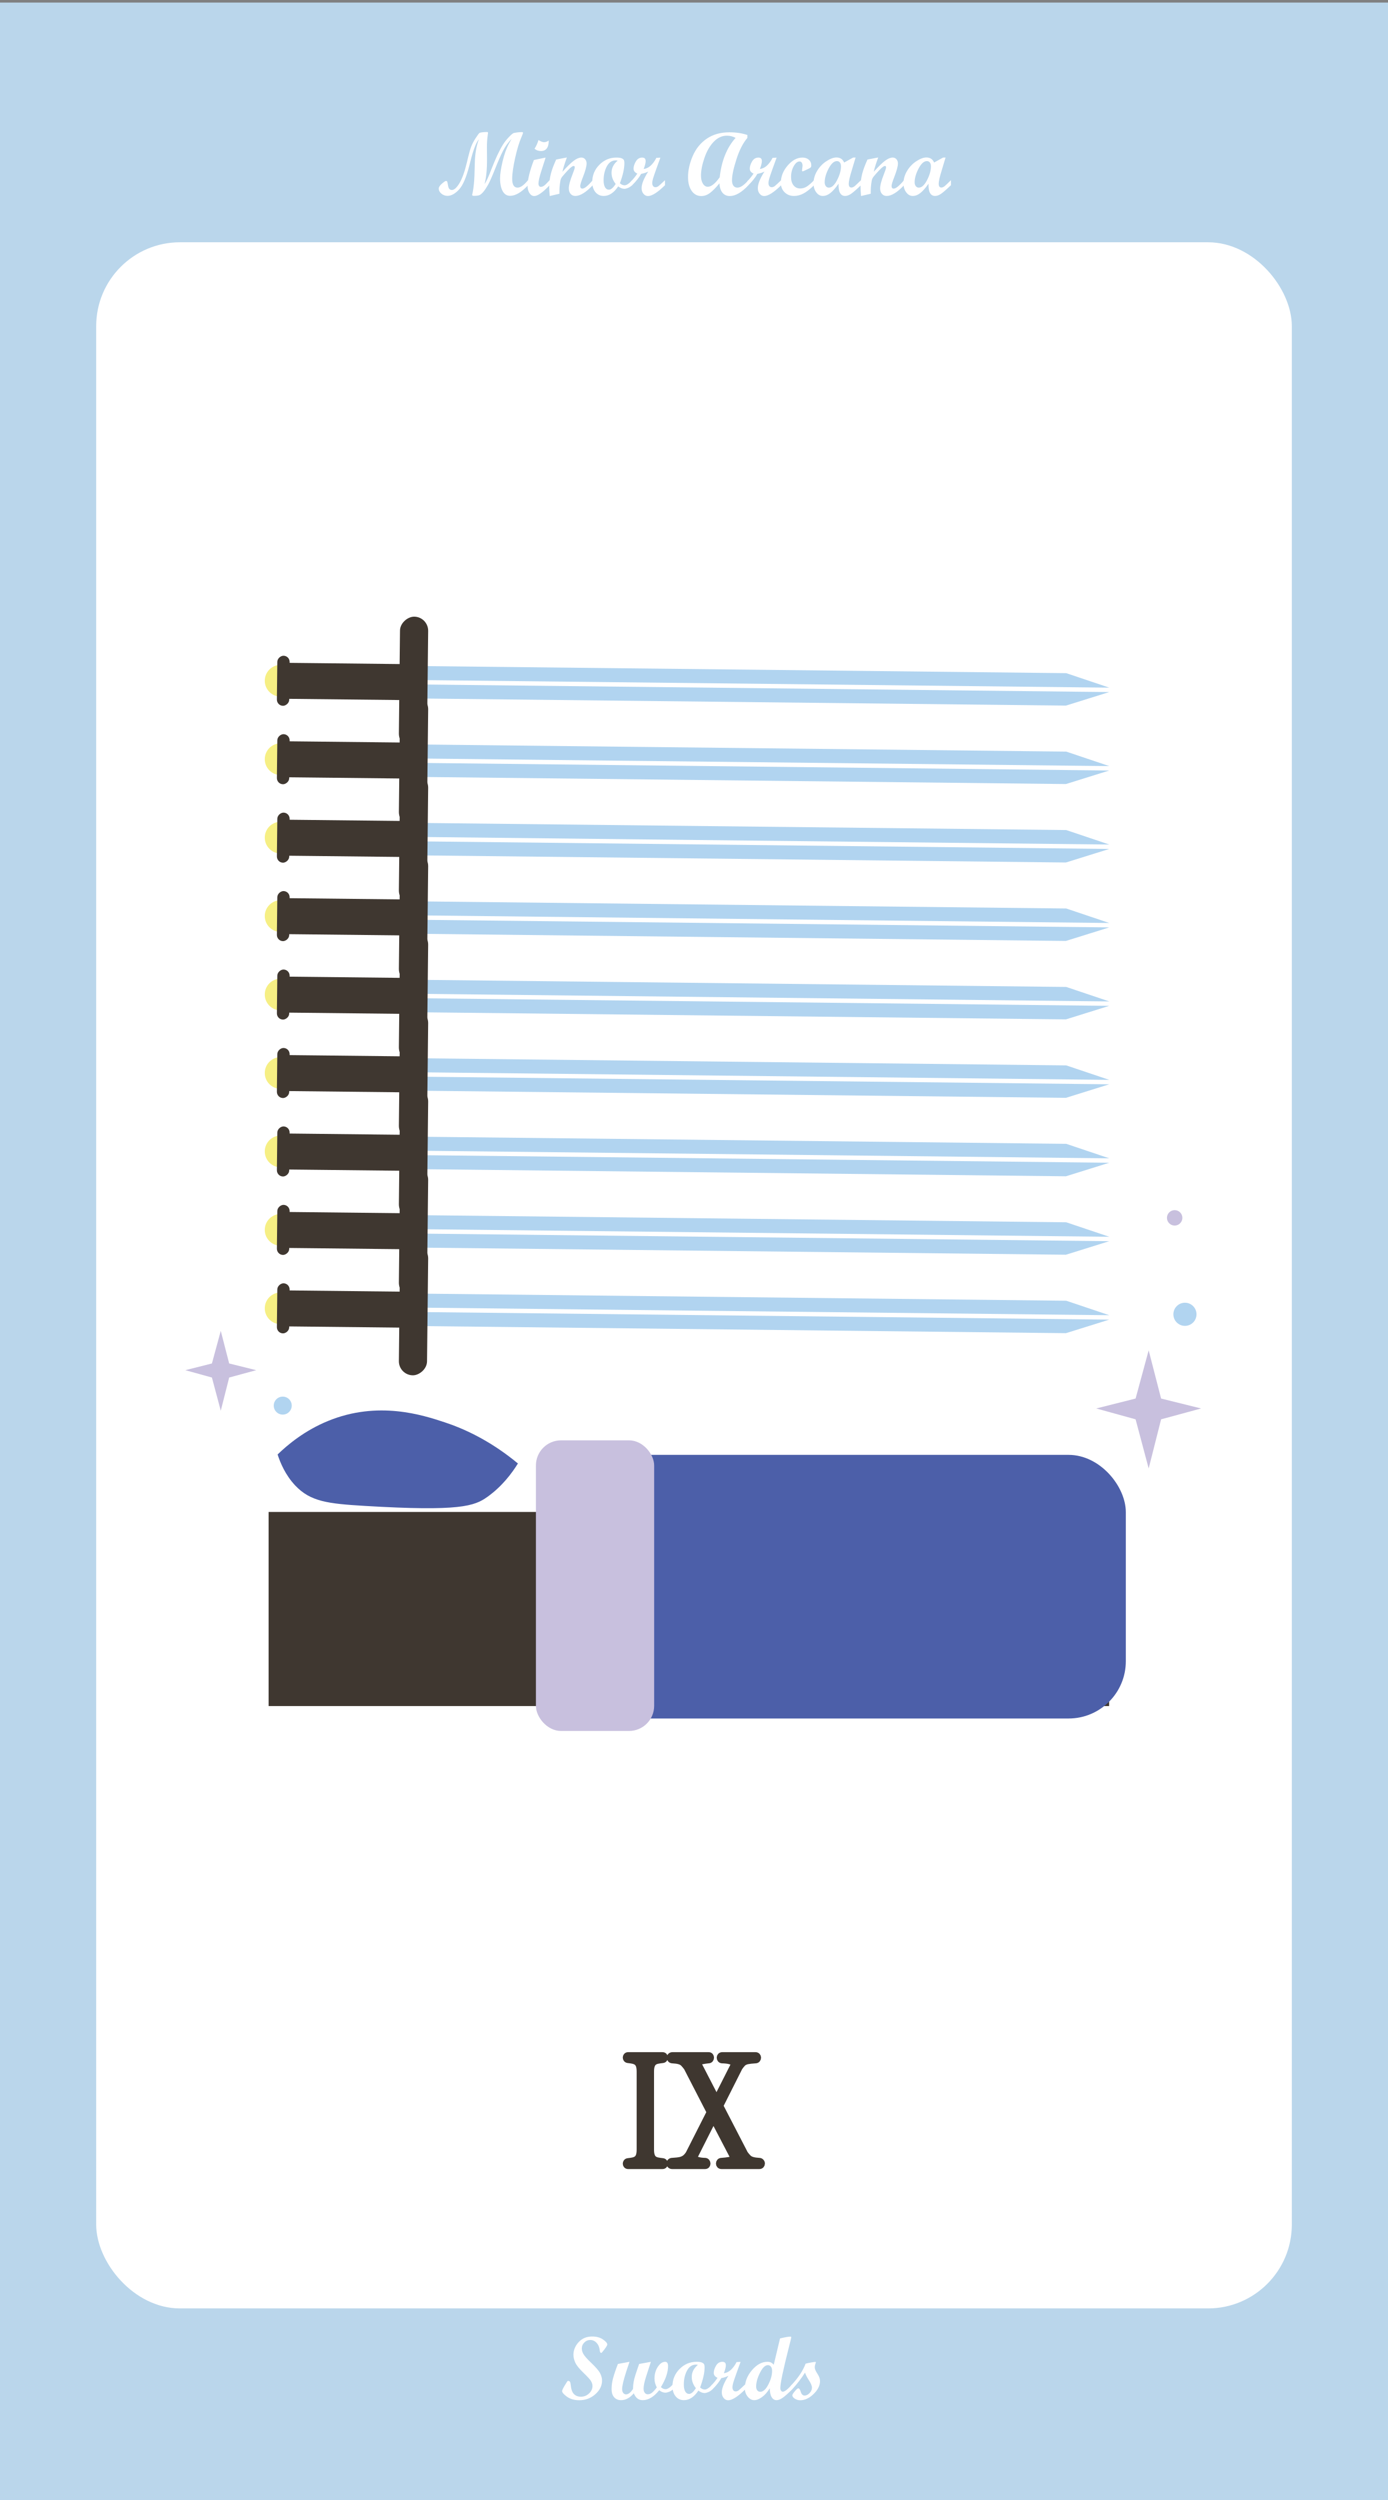 <?xml version="1.0" encoding="UTF-8"?><svg xmlns="http://www.w3.org/2000/svg" viewBox="0 0 1080 1944"><rect x="0" y="0" width="1080" height="1944" fill="#808080" stroke="none"/><defs><style>.cls-1{fill:#fff;}.cls-2{stroke:#3f3730;stroke-miterlimit:10;stroke-width:5px;}.cls-2,.cls-3{fill:#3f3730;}.cls-4{fill:#f6ef84;}.cls-5{fill:#4c5fa9;}.cls-6{fill:#bad6eb;}.cls-7{fill:#c8c0de;}.cls-8{fill:#b1d4f0;}</style></defs><g id="_배경_텍스트"><g><rect class="cls-6" y="2" width="1080" height="1944"/><rect class="cls-1" x="74.84" y="188.39" width="930.33" height="1606.64" rx="65.21" ry="65.21"/><path class="cls-2" d="M506.4,1671.57c0,1.92,.2,3.46,.6,4.62,.4,1.16,.98,2.04,1.74,2.64,.76,.6,1.72,1.02,2.88,1.26,1.16,.24,2.5,.44,4.02,.6,.56,.08,.96,.3,1.2,.66,.24,.36,.36,.74,.36,1.14s-.14,.78-.42,1.14c-.28,.36-.74,.54-1.38,.54h-26.52c-.64,0-1.1-.18-1.38-.54-.28-.36-.42-.74-.42-1.14s.12-.78,.36-1.14c.24-.36,.64-.58,1.2-.66,1.52-.16,2.84-.36,3.96-.6,1.12-.24,2.08-.66,2.88-1.26,.8-.6,1.4-1.48,1.8-2.64,.4-1.16,.6-2.7,.6-4.62v-60.72c0-1.92-.2-3.46-.6-4.62-.4-1.16-1-2.04-1.8-2.64-.8-.6-1.76-1.02-2.88-1.26-1.12-.24-2.44-.44-3.96-.6-.56-.08-.96-.3-1.2-.66-.24-.36-.36-.74-.36-1.14s.14-.78,.42-1.14c.28-.36,.74-.54,1.38-.54h26.52c.64,0,1.1,.18,1.38,.54,.28,.36,.42,.74,.42,1.14s-.12,.78-.36,1.14c-.24,.36-.64,.58-1.2,.66-1.52,.16-2.86,.36-4.02,.6-1.16,.24-2.12,.66-2.88,1.26-.76,.6-1.34,1.48-1.74,2.64-.4,1.16-.6,2.7-.6,4.62v60.72Zm45.96-29.16l-17.88-34.68c-.88-1.2-1.74-2.24-2.58-3.12-.84-.88-1.98-1.52-3.42-1.92-.88-.24-1.7-.4-2.46-.48-.76-.08-1.66-.16-2.7-.24-.64,0-1.14-.2-1.5-.6-.36-.4-.54-.84-.54-1.32s.18-.9,.54-1.26c.36-.36,.86-.54,1.5-.54h27.96c.64,0,1.1,.18,1.38,.54,.28,.36,.42,.78,.42,1.26s-.16,.92-.48,1.32c-.32,.4-.8,.6-1.44,.6-.96,.08-1.8,.18-2.52,.3-.72,.12-1.52,.26-2.4,.42-1.44,.32-2.26,.9-2.46,1.74-.2,.84,.02,1.7,.66,2.58l13.08,25.32,12.84-25.32c.8-1.2,.94-2.12,.42-2.76-.52-.64-1.3-1.12-2.34-1.44-1.04-.32-2.18-.54-3.42-.66-1.24-.12-2.22-.18-2.94-.18-.64,0-1.12-.2-1.44-.6-.32-.4-.48-.84-.48-1.32s.16-.9,.48-1.26c.32-.36,.8-.54,1.44-.54h25.68c.64,0,1.12,.18,1.44,.54,.32,.36,.48,.78,.48,1.26s-.16,.92-.48,1.32c-.32,.4-.8,.6-1.44,.6-1.44,.08-2.66,.18-3.66,.3-1,.12-1.9,.26-2.7,.42-1.6,.4-2.8,1.02-3.6,1.86-.8,.84-1.64,1.9-2.52,3.18l-15,29.76,19.32,37.32c.88,1.2,1.74,2.22,2.58,3.06s1.98,1.46,3.42,1.86c.88,.24,1.7,.4,2.46,.48,.76,.08,1.62,.16,2.58,.24,.64,0,1.14,.2,1.5,.6,.36,.4,.54,.84,.54,1.32s-.16,.9-.48,1.26c-.32,.36-.8,.54-1.44,.54h-29.28c-.64,0-1.12-.18-1.44-.54-.32-.36-.48-.78-.48-1.26s.16-.92,.48-1.32c.32-.4,.8-.6,1.44-.6,1.04-.08,2.1-.18,3.18-.3,1.08-.12,2.06-.26,2.94-.42,1.44-.32,2.3-.88,2.58-1.68,.28-.8,.1-1.64-.54-2.52l-14.52-27.84-14.04,27.84c-.72,1.12-.88,2-.48,2.64,.4,.64,1.08,1.12,2.04,1.44,.96,.32,2,.54,3.12,.66,1.12,.12,2,.18,2.64,.18s1.12,.2,1.44,.6c.32,.4,.48,.84,.48,1.32s-.14,.9-.42,1.26c-.28,.36-.74,.54-1.38,.54h-25.44c-.64,0-1.14-.18-1.5-.54-.36-.36-.54-.78-.54-1.26s.18-.92,.54-1.32c.36-.4,.86-.6,1.5-.6,2.8-.16,4.92-.4,6.36-.72,1.52-.4,2.76-.98,3.72-1.74,.96-.76,1.88-1.82,2.76-3.18l16.44-32.4Z"/><g><path class="cls-1" d="M410.88,144.03c-5.1,5.49-9.75,8.24-13.95,8.24-2.55,0-4.5-1.23-5.83-3.69-1.33-2.46-2-5.75-2-9.88,0-3.19,.65-7.58,1.96-13.16,1.31-5.58,3-10.28,5.08-14.08l1.98-3.55c-2.71,2.83-4.93,5.92-6.67,9.28-1.73,3.36-3.8,8.06-6.2,14.1-2.4,6.04-4.22,10.15-5.45,12.34s-2.41,3.97-3.54,5.35c-1.13,1.38-2.13,2.27-3.01,2.68-.88,.41-2.41,.62-4.6,.62-.84,0-1.26-.23-1.26-.68,0-.05,.15-.76,.45-2.15,.3-1.39,.61-3.62,.92-6.68s.54-8.27,.68-15.62,1.21-13.64,3.21-18.88c-2.14,2.44-4.33,8.11-6.57,17.02l-.86,3.35c-2.35,9.27-5.04,15.53-8.08,18.78-3.03,3.25-6.01,4.87-8.93,4.87-1.8,0-3.39-.57-4.76-1.71-1.37-1.14-2.05-2.45-2.05-3.93,0-1.14,.82-2.41,2.46-3.83,1.64-1.41,2.68-2.12,3.11-2.12,.5,0,.83,.17,.99,.51,.16,.34,.37,1.28,.62,2.82s.63,2.54,1.15,3.01c.51,.47,1.16,.7,1.94,.7,1.76,0,3.7-1.76,5.83-5.28s4.07-8.96,5.83-16.32l.99-4.13c.8-3.37,1.59-6.06,2.37-8.07,.78-2.01,1.8-4.01,3.08-6.02,1.85-2.87,2.99-4.4,3.41-4.6,.42-.19,1.21-.35,2.38-.48s2.32-.19,3.49-.19c.46,0,.68,.26,.68,.79,0,.25-.07,.76-.21,1.54-.45,3.19-.66,6.39-.64,9.6l.07,9.16c.04,7.98-.59,14.41-1.91,19.31,1.21-1.46,2.96-5.22,5.26-11.28,3.33-8.59,6.36-15.04,9.09-19.35,1.3-2.07,2.87-4.06,4.7-5.96,1.83-1.9,3.1-2.92,3.81-3.06,2.42-.46,4.45-.68,6.12-.68,.62,0,.92,.17,.92,.51,0,.48-.38,1.55-1.12,3.21-1.77,4.01-3.43,9.44-4.96,16.27s-2.31,12.28-2.32,16.33c0,4.58,1.4,6.87,4.2,6.87,2.28,0,4.99-1.94,8.13-5.81v3.93Z"/><path class="cls-1" d="M427.66,144.03c-5.33,5.61-9.32,8.41-11.96,8.41-1.46,0-2.69-.75-3.69-2.24-1-1.49-1.5-3.37-1.5-5.62,0-4.85,1.64-11.57,4.92-20.17l8.68-1.81h.41l-3.42,10.7c-1.41,4.42-2.12,7.58-2.12,9.47,0,.75,.17,1.36,.5,1.83,.33,.47,.75,.7,1.25,.7,.89,0,1.78-.33,2.68-.97s2.32-2.06,4.26-4.22v3.93Zm-.68-34.79c0,5.47-2.02,8.2-6.05,8.2-1.96,0-3.63-.59-5.02-1.78,1.32-2,2.35-4.26,3.08-6.77,1.8,1.12,3.25,1.68,4.34,1.68,1.23,0,2.45-.45,3.66-1.33Z"/><path class="cls-1" d="M461.22,144.03c-5.26,5.56-9.78,8.34-13.54,8.34-1.53,0-2.76-.54-3.69-1.61-.93-1.07-1.4-2.51-1.4-4.31,0-2.44,1-6.16,3.01-11.18,1.07-2.69,1.61-4.4,1.61-5.13s-.29-1.09-.85-1.09c-.32,0-.74,.16-1.26,.48-.48,.32-1.04,.76-1.67,1.33-.57,.52-1.21,1.16-1.91,1.91-.62,.64-1.28,1.37-1.98,2.19l-1.91,2.22c-.84,1.03-1.37,2.11-1.57,3.25-.34,1.94-.57,3.71-.68,5.33-.07,1.21-.1,2.84-.1,4.89l-7.55,1.78c-.25-3.08-.38-5.37-.38-6.87,0-3.67,.43-7.14,1.28-10.43,.86-3.28,2.23-6.97,4.12-11.07l8.34-1.61c-1.75,4.72-2.91,8.43-3.45,11.14,3.73-4.17,6.7-7.06,8.89-8.67,2.19-1.61,4.15-2.41,5.85-2.41,1.16,0,2.13,.44,2.9,1.31,.77,.88,1.16,1.97,1.16,3.29,0,2.18-.98,5.78-2.94,10.8-1.34,3.44-2.02,5.68-2.02,6.7,0,1.37,.56,2.06,1.68,2.06,1.67,0,4.36-2.2,8.09-6.6v3.93Z"/><path class="cls-1" d="M491.88,144.03c-1.16,1.03-2.29,1.75-3.38,2.17-1.09,.42-1.96,.63-2.6,.63-1.64,0-3.27-.64-4.89-1.91-3.28,4.97-7.04,7.45-11.28,7.45-2.64,0-4.79-.99-6.43-2.97s-2.46-4.62-2.46-7.9c0-5.2,1.85-9.66,5.54-13.38s8.1-5.59,13.23-5.59c1.94,0,3.35,.21,4.25,.63,.9,.42,1.45,.92,1.66,1.49,.21,.57,.31,1.29,.31,2.15,0,4.26-1.16,9.49-3.49,15.69,1.16,1.07,2.38,1.61,3.66,1.61,1.53,0,3.49-1.33,5.88-4v3.93Zm-11.28-19.11c-.34-.14-.83-.21-1.47-.21-2.96,0-5.28,1.55-6.96,4.65-1.67,3.1-2.51,6.72-2.51,10.87,0,2.3,.36,4.09,1.09,5.37,.73,1.28,1.74,1.91,3.04,1.91,1.62,0,3.37-1.49,5.26-4.48-2.14-2.69-3.21-5.58-3.21-8.68,0-3.65,1.58-6.79,4.75-9.43Z"/><path class="cls-1" d="M517.42,144.03c-5.72,5.61-10.13,8.41-13.23,8.41-1.39,0-2.56-.59-3.52-1.76s-1.44-2.63-1.44-4.36c0-3.21,1.72-7.52,5.16-12.92-1.69,.87-3.53,1.47-5.54,1.81-1.48,2.73-3.81,5.67-6.97,8.82h-.79v-3.08c1.78-1.85,3.38-3.83,4.82-5.95-1.96-.87-2.94-2.15-2.94-3.86s.6-3.63,1.79-5.62c1.2-1.99,2.84-2.99,4.94-2.99,1.78,0,2.67,.91,2.67,2.73,0,1.44-.51,3.49-1.54,6.15,3.78-.41,7.09-3.3,9.91-8.68l3.11-.14-3.18,8.75c-1.32,3.69-2.18,6.2-2.56,7.54-.39,1.33-.58,2.51-.58,3.54,0,.96,.22,1.72,.67,2.29,.44,.57,1.04,.86,1.79,.86,.82,0,1.61-.28,2.36-.84s2.44-2.1,5.06-4.63v3.93Z"/><path class="cls-1" d="M582.32,144.06c-5.24,5.58-10.05,8.37-14.42,8.37-2.42,0-4.33-.85-5.74-2.56-1.41-1.71-2.2-4.15-2.36-7.31-2.76,3.35-5.2,5.83-7.33,7.45-2.13,1.62-4.4,2.43-6.82,2.43-3.1,0-5.59-1.34-7.47-4.02-1.88-2.68-2.82-6.25-2.82-10.71,0-5.33,1.23-10.83,3.69-16.49s6.11-10.13,10.94-13.42c4.83-3.28,10.69-4.92,17.57-4.92,5.15,0,9.81,.7,13.98,2.09v2.26c-3.4,3.96-6.24,9.51-8.53,16.64-2.29,7.13-3.44,12.57-3.44,16.3,0,1.82,.37,3.24,1.11,4.24,.74,1,1.77,1.5,3.09,1.5,2.37,0,5.22-1.93,8.54-5.78v3.93Zm-9.95-36.85c-2.1-1.14-4.35-1.71-6.77-1.71-3.81,0-7.24,1.59-10.29,4.77-3.05,3.18-5.46,7.39-7.23,12.63-1.77,5.24-2.65,9.79-2.65,13.64,0,2.57,.5,4.67,1.49,6.27,.99,1.61,2.26,2.41,3.81,2.41,2.69,0,5.78-2.45,9.26-7.35,1.44-12.85,5.56-23.07,12.37-30.66Z"/><path class="cls-1" d="M607.85,144.03c-5.72,5.61-10.13,8.41-13.23,8.41-1.39,0-2.56-.59-3.52-1.76s-1.44-2.63-1.44-4.36c0-3.21,1.72-7.52,5.16-12.92-1.69,.87-3.53,1.47-5.54,1.81-1.48,2.73-3.81,5.67-6.97,8.82h-.79v-3.08c1.78-1.85,3.38-3.83,4.82-5.95-1.96-.87-2.94-2.15-2.94-3.86s.6-3.63,1.79-5.62c1.2-1.99,2.84-2.99,4.94-2.99,1.78,0,2.67,.91,2.67,2.73,0,1.44-.51,3.49-1.54,6.15,3.78-.41,7.09-3.3,9.91-8.68l3.11-.14-3.18,8.75c-1.32,3.69-2.18,6.2-2.56,7.54-.39,1.33-.58,2.51-.58,3.54,0,.96,.22,1.72,.67,2.29,.44,.57,1.04,.86,1.79,.86,.82,0,1.61-.28,2.36-.84s2.44-2.1,5.06-4.63v3.93Z"/><path class="cls-1" d="M633.42,144.03c-2.92,2.87-5.59,4.98-8.02,6.32-2.43,1.34-4.96,2.02-7.6,2.02-2.96,0-5.41-.96-7.33-2.89-1.93-1.92-2.89-4.37-2.89-7.33,0-4.85,1.77-9.34,5.31-13.45,3.54-4.11,7.38-6.17,11.5-6.17,2.03,0,3.68,.56,4.96,1.69,1.28,1.13,1.91,2.59,1.91,4.39,0,.64-.12,1.12-.36,1.44-.24,.32-.69,.64-1.35,.96l-3.96,1.88c-.48,.23-.83,.34-1.06,.34-.32,0-.48-.23-.48-.68,0-.18,.07-.78,.21-1.79,.14-1.01,.21-1.63,.21-1.86,0-1-.21-1.81-.63-2.43s-.99-.92-1.69-.92c-1.66,0-3.18,1.23-4.56,3.69-1.38,2.46-2.07,5.26-2.07,8.41,0,2.71,.65,4.88,1.95,6.49,1.3,1.62,3.03,2.43,5.2,2.43,1.85,0,3.58-.53,5.21-1.59s3.48-2.68,5.55-4.87v3.93Z"/><path class="cls-1" d="M669.92,144.03c-3.65,3.46-6.25,5.72-7.83,6.77-1.57,1.05-3.08,1.57-4.51,1.57-3.6,0-5.3-3.18-5.09-9.54-2.28,3.26-4.38,5.66-6.31,7.21-1.93,1.55-3.91,2.32-5.96,2.32s-3.71-.94-5.11-2.82c-1.4-1.88-2.1-4.19-2.1-6.92,0-3.42,.94-6.68,2.82-9.78,1.88-3.1,4.29-5.61,7.23-7.52s5.54-2.87,7.79-2.87c2.85,0,4.84,1.31,5.98,3.93l6.99-3.86h1.92l-3.01,10.01c-1.55,5.04-2.33,8.49-2.33,10.36,0,1.96,.69,2.94,2.08,2.94,.89,0,1.87-.47,2.94-1.42,1.07-.95,2.57-2.39,4.51-4.32v3.93Zm-25.02,1.88c2.28,0,4.43-1.94,6.44-5.83,2.02-3.88,3.02-7.47,3.02-10.75,0-1.28-.29-2.27-.85-2.99-.57-.72-1.33-1.08-2.29-1.08-2.28,0-4.44,1.94-6.48,5.81-2.04,3.87-3.06,7.44-3.06,10.7,0,1.23,.3,2.23,.91,2.99,.6,.76,1.37,1.15,2.31,1.15Z"/><path class="cls-1" d="M703.46,144.03c-5.26,5.56-9.78,8.34-13.54,8.34-1.53,0-2.76-.54-3.69-1.61-.93-1.07-1.4-2.51-1.4-4.31,0-2.44,1-6.16,3.01-11.18,1.07-2.69,1.61-4.4,1.61-5.13s-.29-1.09-.85-1.09c-.32,0-.74,.16-1.26,.48-.48,.32-1.04,.76-1.67,1.33-.57,.52-1.21,1.16-1.91,1.91-.62,.64-1.28,1.37-1.98,2.19l-1.91,2.22c-.84,1.03-1.37,2.11-1.57,3.25-.34,1.94-.57,3.71-.68,5.33-.07,1.21-.1,2.84-.1,4.89l-7.55,1.78c-.25-3.08-.38-5.37-.38-6.87,0-3.67,.43-7.14,1.28-10.43,.86-3.28,2.23-6.97,4.12-11.07l8.34-1.61c-1.75,4.72-2.91,8.43-3.45,11.14,3.73-4.17,6.7-7.06,8.89-8.67,2.19-1.61,4.15-2.41,5.85-2.41,1.16,0,2.13,.44,2.9,1.31,.77,.88,1.16,1.97,1.16,3.29,0,2.18-.98,5.78-2.94,10.8-1.34,3.44-2.02,5.68-2.02,6.7,0,1.37,.56,2.06,1.68,2.06,1.67,0,4.36-2.2,8.09-6.6v3.93Z"/><path class="cls-1" d="M739.92,144.03c-3.65,3.46-6.25,5.72-7.83,6.77-1.57,1.05-3.08,1.57-4.51,1.57-3.6,0-5.3-3.18-5.09-9.54-2.28,3.26-4.38,5.66-6.31,7.21-1.93,1.55-3.91,2.32-5.96,2.32s-3.71-.94-5.11-2.82c-1.4-1.88-2.1-4.19-2.1-6.92,0-3.42,.94-6.68,2.82-9.78,1.88-3.1,4.29-5.61,7.23-7.52s5.54-2.87,7.79-2.87c2.85,0,4.84,1.31,5.98,3.93l6.99-3.86h1.92l-3.01,10.01c-1.55,5.04-2.33,8.49-2.33,10.36,0,1.96,.69,2.94,2.08,2.94,.89,0,1.87-.47,2.94-1.42,1.07-.95,2.57-2.39,4.51-4.32v3.93Zm-25.02,1.88c2.28,0,4.43-1.94,6.44-5.83,2.02-3.88,3.02-7.47,3.02-10.75,0-1.28-.29-2.27-.85-2.99-.57-.72-1.33-1.08-2.29-1.08-2.28,0-4.44,1.94-6.48,5.81-2.04,3.87-3.06,7.44-3.06,10.7,0,1.23,.3,2.23,.91,2.99,.6,.76,1.37,1.15,2.31,1.15Z"/></g><g><path class="cls-1" d="M472.53,1823.03c0,.89-1.47,3.08-4.41,6.56h-.62c-.46-.18-.74-.85-.85-2.02-.25-2.35-1.06-4.27-2.43-5.76-1.37-1.49-3.01-2.24-4.92-2.24-1.8,0-3.35,.65-4.65,1.96s-1.95,2.87-1.95,4.7c0,1.32,.41,2.74,1.24,4.25,.82,1.51,2.96,3.91,6.41,7.2,3.45,3.29,5.66,5.9,6.64,7.85,.98,1.95,1.47,3.8,1.47,5.55,0,4.06-1.76,7.63-5.28,10.71-3.52,3.09-7.64,4.63-12.36,4.63-3.9,0-7.11-.91-9.64-2.72-2.53-1.81-3.79-3.29-3.79-4.43,0-.64,.69-2.12,2.08-4.44,1.39-2.32,2.19-3.49,2.39-3.49,.73,0,1.25,.21,1.55,.63,.31,.42,.52,1.2,.63,2.34,.34,3.55,1.2,6,2.58,7.35,1.38,1.34,3.17,2.02,5.38,2.02,2.42,0,4.52-.84,6.32-2.51,1.8-1.67,2.7-3.61,2.7-5.82,0-1.14-.35-2.35-1.05-3.64-.7-1.29-2.67-3.47-5.91-6.57s-5.37-5.71-6.37-7.85c-1-2.14-1.5-4.23-1.5-6.25,0-3.53,1.33-6.78,4-9.74s6.21-4.44,10.63-4.44c3.35,0,6.14,.77,8.36,2.31,2.22,1.54,3.33,2.82,3.33,3.84Z"/><path class="cls-1" d="M523.63,1858.03c-1.09,.91-2.19,1.56-3.28,1.95-1.09,.39-1.94,.58-2.53,.58-1.66,0-3.29-.64-4.89-1.91-4.15,5.15-8.42,7.72-12.82,7.72-3.24,0-5.55-1.78-6.94-5.33-3.05,3.55-6.35,5.33-9.88,5.33-2.3,0-4.11-.76-5.43-2.27-1.32-1.52-1.98-3.61-1.98-6.27,0-2.87,.4-5.79,1.21-8.75s2.04-6.58,3.71-10.87l9.01-1.67-2.53,7.62c-2.14,6.61-3.21,11.16-3.2,13.67,0,1.19,.28,2.16,.85,2.91,.57,.75,1.29,1.13,2.15,1.13,1.82,0,3.65-1.41,5.47-4.24,0-3.58,.65-7.29,1.95-11.14l2.8-8.27,9.15-1.67-3.83,11.82c-1.23,3.8-1.85,6.81-1.85,9.02,0,1.35,.3,2.42,.89,3.21,.59,.8,1.38,1.2,2.36,1.2,1.21,0,2.35-.44,3.42-1.33,1.07-.89,2.28-2.23,3.63-4.03-1.21-2.21-1.81-4.5-1.81-6.87,0-3.42,.85-6.44,2.56-9.08,1.71-2.63,3.63-3.95,5.78-3.95,1.48,0,2.22,1.12,2.22,3.35,0,4.81-1.86,10.25-5.57,16.34,1.14,1.07,2.35,1.61,3.62,1.61,1.53,0,3.44-1.24,5.74-3.73v3.93Z"/><path class="cls-1" d="M554.29,1858.03c-1.16,1.03-2.29,1.75-3.38,2.17s-1.96,.63-2.6,.63c-1.64,0-3.27-.64-4.89-1.91-3.28,4.97-7.04,7.45-11.28,7.45-2.64,0-4.79-.99-6.43-2.97s-2.46-4.61-2.46-7.9c0-5.2,1.85-9.66,5.54-13.38,3.69-3.72,8.1-5.59,13.23-5.59,1.94,0,3.35,.21,4.25,.63s1.45,.92,1.66,1.49c.21,.57,.31,1.29,.31,2.15,0,4.26-1.16,9.49-3.49,15.69,1.16,1.07,2.38,1.61,3.66,1.61,1.53,0,3.49-1.33,5.88-4v3.93Zm-11.28-19.11c-.34-.14-.83-.21-1.47-.21-2.96,0-5.28,1.55-6.96,4.65-1.67,3.1-2.51,6.72-2.51,10.87,0,2.3,.36,4.09,1.09,5.37,.73,1.28,1.74,1.91,3.04,1.91,1.62,0,3.37-1.49,5.26-4.48-2.14-2.69-3.21-5.58-3.21-8.68,0-3.65,1.58-6.79,4.75-9.43Z"/><path class="cls-1" d="M579.82,1858.03c-5.72,5.61-10.13,8.41-13.23,8.41-1.39,0-2.56-.59-3.52-1.76-.96-1.17-1.44-2.62-1.44-4.36,0-3.21,1.72-7.52,5.16-12.92-1.69,.87-3.53,1.47-5.54,1.81-1.48,2.73-3.81,5.67-6.97,8.82h-.79v-3.08c1.78-1.85,3.38-3.83,4.82-5.95-1.96-.87-2.94-2.15-2.94-3.86s.6-3.63,1.79-5.62c1.2-1.99,2.84-2.99,4.94-2.99,1.78,0,2.67,.91,2.67,2.73,0,1.44-.51,3.49-1.54,6.15,3.78-.41,7.09-3.3,9.91-8.68l3.11-.14-3.18,8.75c-1.32,3.69-2.18,6.2-2.56,7.54-.39,1.33-.58,2.51-.58,3.54,0,.96,.22,1.72,.67,2.29,.44,.57,1.04,.85,1.79,.85,.82,0,1.61-.28,2.36-.84,.75-.56,2.44-2.1,5.06-4.63v3.93Z"/><path class="cls-1" d="M616.32,1858.03c-3.28,3.26-5.78,5.46-7.5,6.61-1.72,1.15-3.24,1.73-4.56,1.73-1.62,0-2.9-.79-3.84-2.36-.95-1.57-1.43-3.87-1.45-6.9-1.87,3.03-3.9,5.33-6.1,6.9s-4.19,2.36-5.96,2.36c-1.94,0-3.65-.92-5.13-2.75-1.48-1.83-2.22-3.98-2.22-6.44,0-5.08,1.85-9.79,5.55-14.13,3.7-4.34,7.68-6.51,11.95-6.51,1.18,0,2.11,.17,2.79,.51s1.41,.92,2.21,1.74l4.89-20.44c3.99-.93,6.68-1.4,8.07-1.4,.46,0,.68,.18,.68,.55,0,.25-.57,2.61-1.71,7.08-4.55,17.87-6.83,28.64-6.83,32.33,0,.87,.18,1.56,.55,2.08,.36,.52,.84,.79,1.43,.79,1.46,0,3.86-1.89,7.2-5.67v3.93Zm-24.71,1.81c2.23,0,4.32-1.89,6.25-5.67,1.94-3.78,2.91-7.33,2.91-10.63,0-1.34-.3-2.42-.91-3.21-.6-.8-1.4-1.2-2.38-1.2-2.12,0-4.17,1.98-6.15,5.93-1.98,3.95-2.97,7.53-2.97,10.72,0,1.25,.29,2.25,.87,2.97,.58,.73,1.37,1.09,2.38,1.09Z"/><path class="cls-1" d="M626.82,1838c1.57-.41,3.16-.75,4.75-1.01,1.59-.26,2.55-.39,2.87-.39,.23,0,.34,.09,.34,.27,0,.34-.09,.69-.27,1.06-.37,1.05-.55,2.05-.55,3.01,0,1.18,.69,2.8,2.05,4.86,1.37,2.05,2.05,3.96,2.05,5.71,0,3.49-1.67,6.85-5.01,10.08-3.34,3.24-6.8,4.85-10.37,4.85-1.55,0-2.96-.41-4.24-1.23-1.28-.82-1.91-1.7-1.91-2.63,0-.55,.63-1.58,1.9-3.11,1.26-1.53,2.17-2.29,2.72-2.29,.73,0,1.38,.93,1.95,2.8,.57,1.87,1.55,2.8,2.94,2.8s2.69-.64,3.91-1.93c1.22-1.29,1.83-2.67,1.83-4.15,0-1.44-.77-3.35-2.32-5.74-1.55-2.39-2.58-4.4-3.08-6.02-2.64,4.26-5.99,8.62-10.05,13.09h-.79v-3.08c5.58-5.95,9.34-11.6,11.28-16.95Z"/></g></g></g><g id="_반짝이"><polygon class="cls-7" points="893.78 1050 903.45 1087.51 934.58 1095.22 903.45 1103.67 893.78 1141.88 883.6 1103.67 852.98 1095.22 883.6 1087.51 893.78 1050"/><polygon class="cls-7" points="171.78 1034.88 178.32 1060.24 199.37 1065.45 178.32 1071.17 171.78 1097 164.89 1071.17 144.2 1065.45 164.89 1060.24 171.78 1034.88"/><circle class="cls-8" cx="922" cy="1022" r="9"/><circle class="cls-7" cx="914" cy="947" r="6"/><circle class="cls-8" cx="220" cy="1093" r="7"/></g><g id="_소드_9"><g><circle class="cls-4" cx="218.35" cy="529.34" r="12.33"/><g><polygon class="cls-8" points="863.15 534.72 829.63 523.45 324.63 517.89 324.51 528.79 863.15 534.72"/><polygon class="cls-8" points="863.11 538.15 324.48 532.22 324.36 543.12 829.36 548.68 863.11 538.15"/></g><rect class="cls-3" x="270.78" y="519.52" width="101.94" height="21.92" rx="10.96" ry="10.96" transform="translate(855.74 214.58) rotate(90.63)"/><rect class="cls-3" x="259.49" y="478.92" width="27.98" height="102.05" transform="translate(806.4 262.32) rotate(90.63)"/><rect class="cls-3" x="200.93" y="524.56" width="38.94" height="9.59" rx="4.79" ry="4.79" transform="translate(752.15 314.8) rotate(90.63)"/></g><g><circle class="cls-4" cx="218.35" cy="590.34" r="12.33"/><g><polygon class="cls-8" points="863.15 595.72 829.63 584.45 324.63 578.89 324.51 589.79 863.15 595.72"/><polygon class="cls-8" points="863.11 599.15 324.48 593.22 324.36 604.12 829.36 609.68 863.11 599.15"/></g><rect class="cls-3" x="270.78" y="580.52" width="101.94" height="21.92" rx="10.96" ry="10.96" transform="translate(916.74 276.25) rotate(90.63)"/><rect class="cls-3" x="259.49" y="539.92" width="27.98" height="102.05" transform="translate(867.39 323.99) rotate(90.63)"/><rect class="cls-3" x="200.93" y="585.56" width="38.94" height="9.59" rx="4.79" ry="4.79" transform="translate(813.15 376.47) rotate(90.63)"/></g><g><circle class="cls-4" cx="218.35" cy="651.34" r="12.33"/><g><polygon class="cls-8" points="863.15 656.72 829.63 645.45 324.63 639.89 324.51 650.79 863.15 656.72"/><polygon class="cls-8" points="863.11 660.15 324.48 654.22 324.36 665.12 829.36 670.68 863.11 660.15"/></g><rect class="cls-3" x="270.78" y="641.52" width="101.94" height="21.92" rx="10.96" ry="10.96" transform="translate(977.73 337.92) rotate(90.63)"/><rect class="cls-3" x="259.49" y="600.92" width="27.98" height="102.05" transform="translate(928.39 385.66) rotate(90.63)"/><rect class="cls-3" x="200.93" y="646.56" width="38.94" height="9.59" rx="4.79" ry="4.79" transform="translate(874.15 438.14) rotate(90.63)"/></g><g><circle class="cls-4" cx="218.35" cy="712.34" r="12.33"/><g><polygon class="cls-8" points="863.15 717.72 829.63 706.45 324.63 700.89 324.51 711.79 863.15 717.72"/><polygon class="cls-8" points="863.11 721.15 324.48 715.22 324.36 726.12 829.36 731.68 863.11 721.15"/></g><rect class="cls-3" x="270.78" y="702.52" width="101.94" height="21.92" rx="10.96" ry="10.96" transform="translate(1038.73 399.59) rotate(90.63)"/><rect class="cls-3" x="259.49" y="661.92" width="27.98" height="102.05" transform="translate(989.38 447.33) rotate(90.63)"/><rect class="cls-3" x="200.93" y="707.56" width="38.94" height="9.59" rx="4.79" ry="4.79" transform="translate(935.14 499.81) rotate(90.63)"/></g><g><circle class="cls-4" cx="218.35" cy="773.34" r="12.33"/><g><polygon class="cls-8" points="863.15 778.72 829.63 767.45 324.63 761.89 324.51 772.79 863.15 778.72"/><polygon class="cls-8" points="863.11 782.15 324.48 776.22 324.36 787.12 829.36 792.68 863.11 782.15"/></g><rect class="cls-3" x="270.78" y="763.52" width="101.94" height="21.92" rx="10.96" ry="10.96" transform="translate(1099.72 461.26) rotate(90.63)"/><rect class="cls-3" x="259.49" y="722.92" width="27.98" height="102.05" transform="translate(1050.38 509.01) rotate(90.63)"/><rect class="cls-3" x="200.93" y="768.56" width="38.94" height="9.59" rx="4.79" ry="4.79" transform="translate(996.14 561.49) rotate(90.63)"/></g><g><circle class="cls-4" cx="218.35" cy="834.34" r="12.33"/><g><polygon class="cls-8" points="863.15 839.72 829.63 828.45 324.63 822.89 324.51 833.79 863.15 839.72"/><polygon class="cls-8" points="863.11 843.15 324.48 837.22 324.36 848.12 829.36 853.68 863.11 843.15"/></g><rect class="cls-3" x="270.78" y="824.52" width="101.94" height="21.92" rx="10.96" ry="10.96" transform="translate(1160.72 522.94) rotate(90.63)"/><rect class="cls-3" x="259.49" y="783.92" width="27.98" height="102.05" transform="translate(1111.38 570.68) rotate(90.63)"/><rect class="cls-3" x="200.93" y="829.56" width="38.94" height="9.59" rx="4.79" ry="4.79" transform="translate(1057.13 623.16) rotate(90.63)"/></g><g><circle class="cls-4" cx="218.35" cy="895.34" r="12.33"/><g><polygon class="cls-8" points="863.15 900.72 829.63 889.45 324.63 883.89 324.51 894.79 863.15 900.72"/><polygon class="cls-8" points="863.11 904.15 324.48 898.22 324.36 909.12 829.36 914.68 863.11 904.15"/></g><rect class="cls-3" x="270.78" y="885.52" width="101.94" height="21.92" rx="10.96" ry="10.96" transform="translate(1221.72 584.61) rotate(90.63)"/><rect class="cls-3" x="259.49" y="844.92" width="27.98" height="102.05" transform="translate(1172.37 632.35) rotate(90.63)"/><rect class="cls-3" x="200.93" y="890.56" width="38.94" height="9.59" rx="4.79" ry="4.79" transform="translate(1118.13 684.83) rotate(90.63)"/></g><g><circle class="cls-4" cx="218.35" cy="956.34" r="12.33"/><g><polygon class="cls-8" points="863.15 961.72 829.63 950.45 324.63 944.89 324.51 955.79 863.15 961.72"/><polygon class="cls-8" points="863.11 965.15 324.48 959.22 324.36 970.12 829.36 975.68 863.11 965.15"/></g><rect class="cls-3" x="270.78" y="946.52" width="101.94" height="21.92" rx="10.96" ry="10.96" transform="translate(1282.71 646.28) rotate(90.63)"/><rect class="cls-3" x="259.49" y="905.92" width="27.98" height="102.05" transform="translate(1233.37 694.02) rotate(90.63)"/><rect class="cls-3" x="200.93" y="951.56" width="38.94" height="9.59" rx="4.79" ry="4.79" transform="translate(1179.13 746.5) rotate(90.63)"/></g><g><circle class="cls-4" cx="218.35" cy="1017.34" r="12.33"/><g><polygon class="cls-8" points="863.15 1022.72 829.63 1011.45 324.63 1005.89 324.51 1016.79 863.15 1022.72"/><polygon class="cls-8" points="863.11 1026.15 324.48 1020.22 324.36 1031.12 829.36 1036.68 863.11 1026.15"/></g><rect class="cls-3" x="270.78" y="1007.52" width="101.94" height="21.92" rx="10.96" ry="10.96" transform="translate(1343.71 707.95) rotate(90.63)"/><rect class="cls-3" x="259.49" y="966.92" width="27.98" height="102.05" transform="translate(1294.37 755.69) rotate(90.63)"/><rect class="cls-3" x="200.93" y="1012.56" width="38.94" height="9.59" rx="4.79" ry="4.79" transform="translate(1240.12 808.17) rotate(90.63)"/></g><rect class="cls-3" x="209" y="1175.69" width="654" height="150.94"/><rect class="cls-5" x="438" y="1131.3" width="438" height="205.01" rx="44.55" ry="44.55"/><rect class="cls-7" x="417" y="1120" width="92" height="226" rx="19.55" ry="19.55"/><path class="cls-5" d="M216,1131c8.16-7.89,21.23-18.65,39.1-26,39.11-16.09,73.94-4.61,90.95,1,13.8,4.55,34.58,13.47,56.95,32-4.45,7.18-12.07,17.65-23.8,26-10.05,7.15-21.27,11.42-95.2,7-28.8-1.72-42.48-3.29-54.4-16-7.49-7.99-11.44-17.34-13.6-24Z"/></g></svg>
